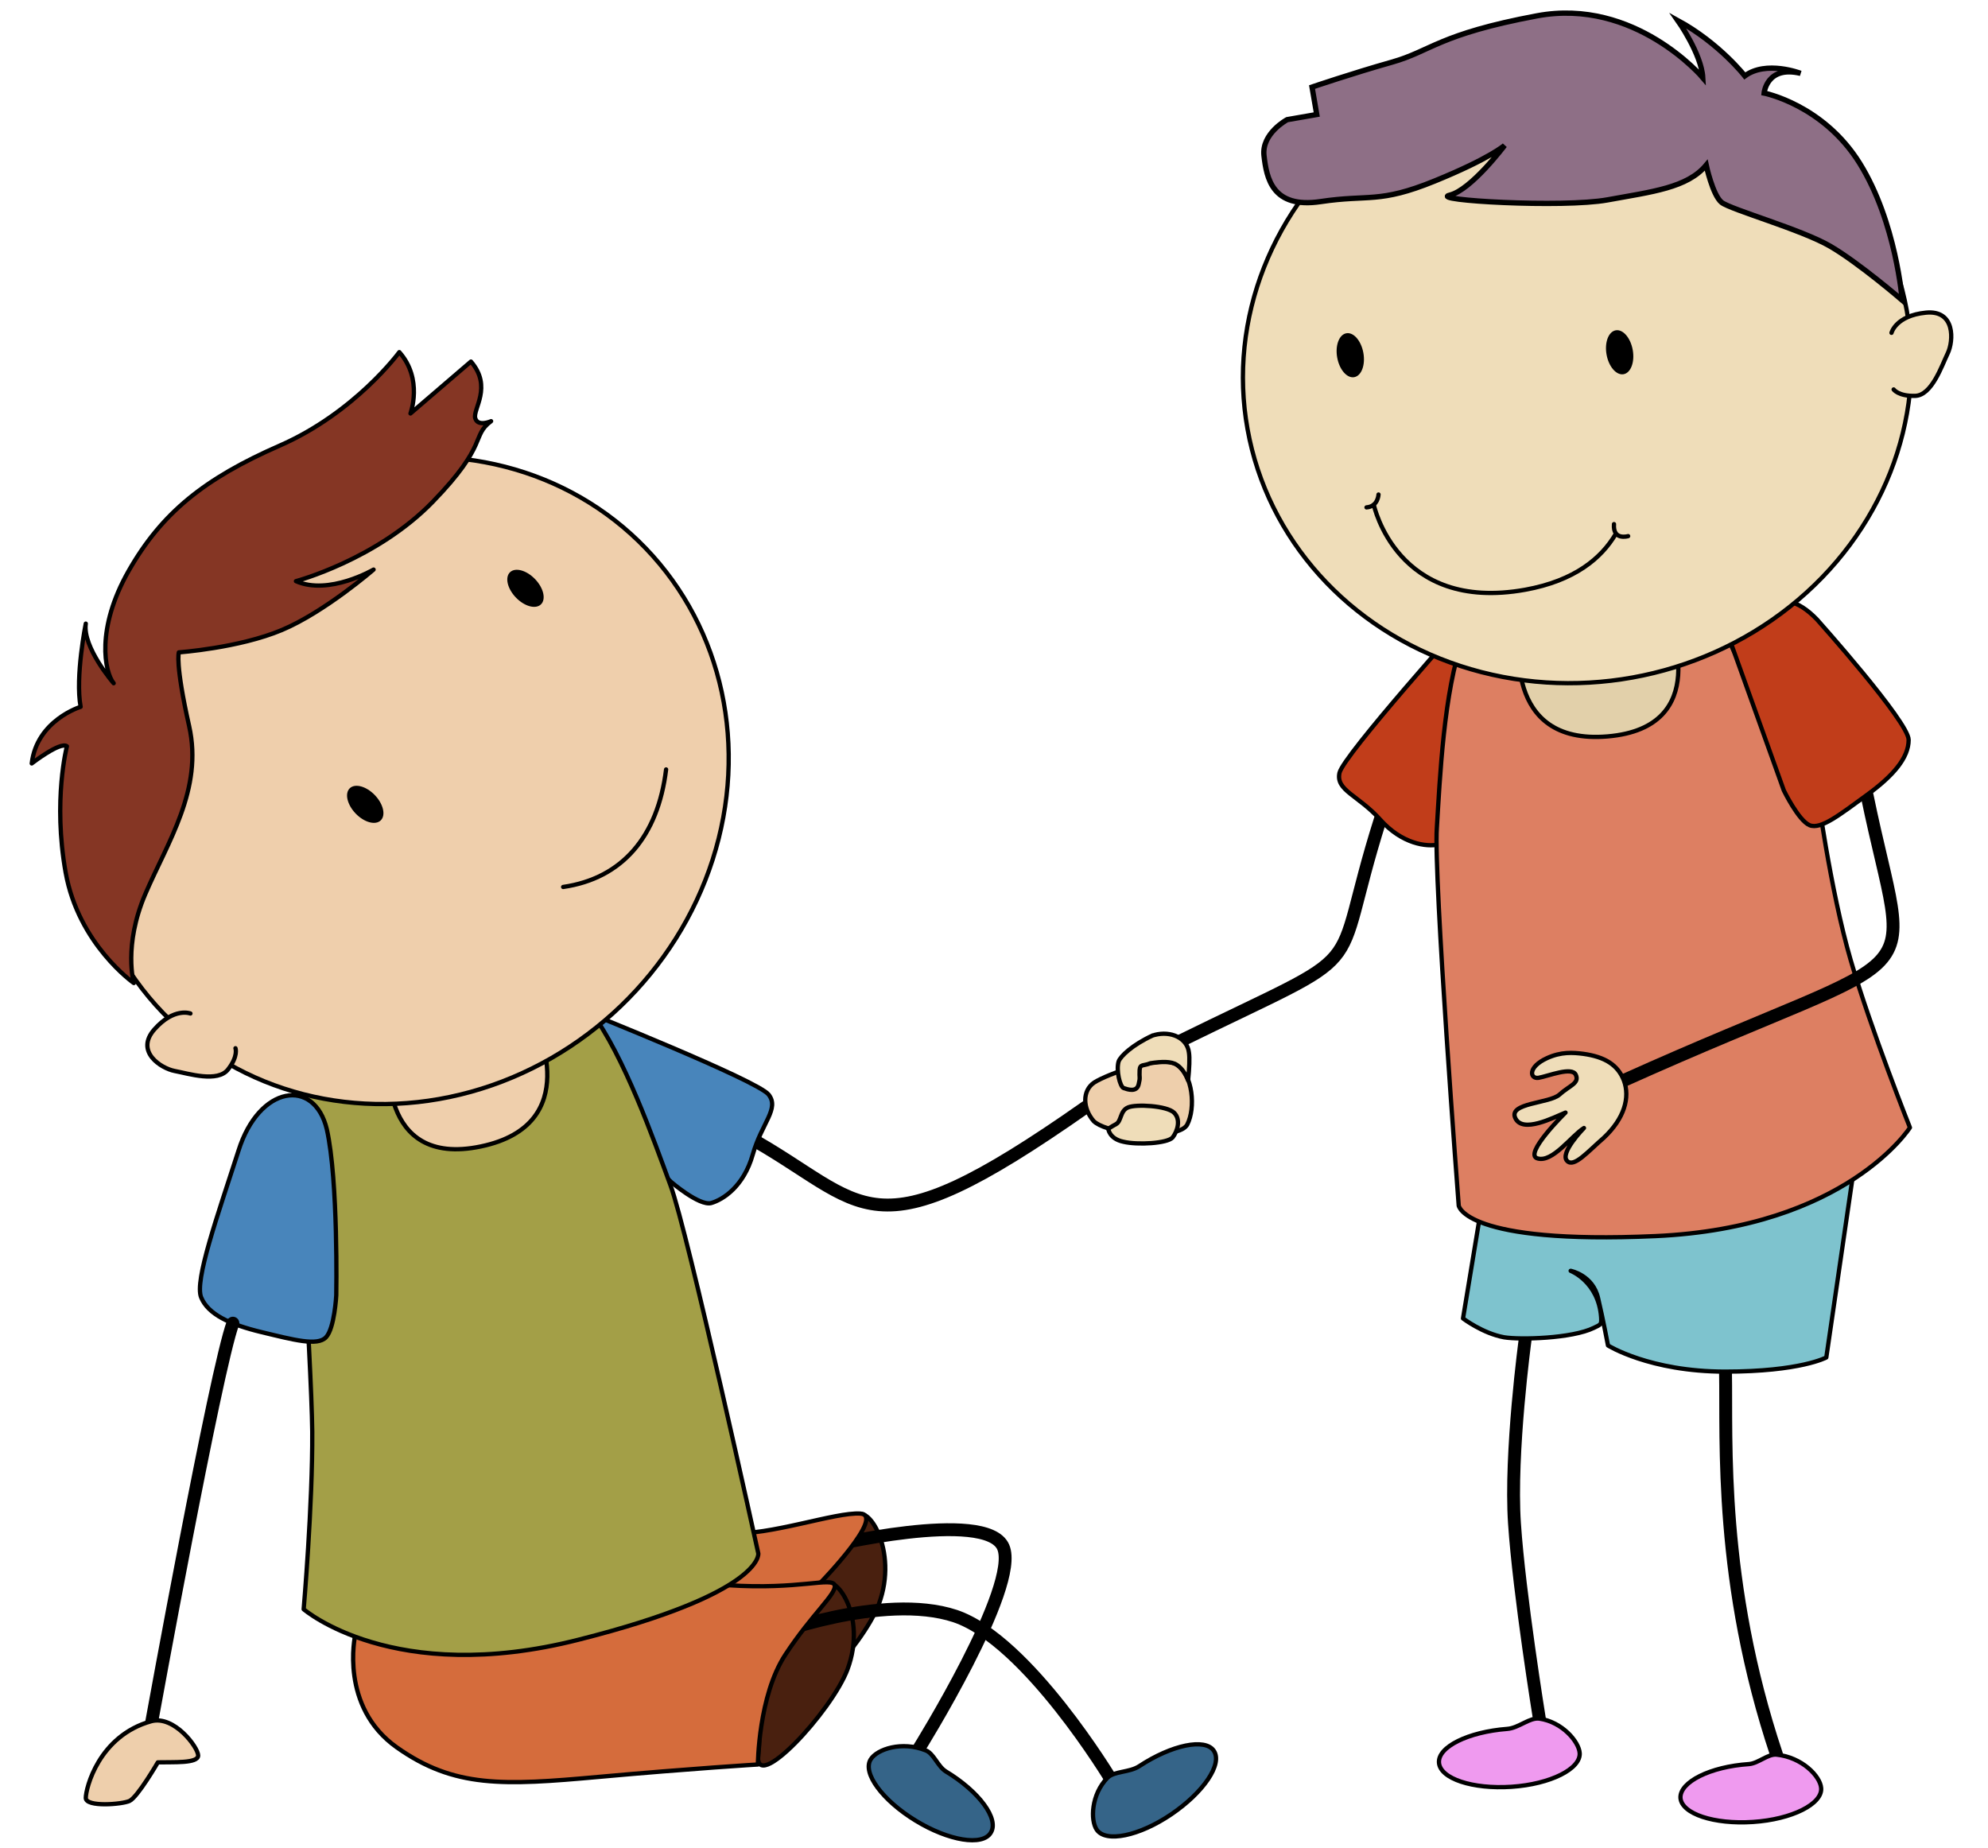 <?xml version="1.0" encoding="utf-8"?>
<!-- Generator: Adobe Illustrator 27.9.4, SVG Export Plug-In . SVG Version: 9.03 Build 54784)  -->
<svg version="1.1" xmlns="http://www.w3.org/2000/svg" xmlns:xlink="http://www.w3.org/1999/xlink" x="0px" y="0px"
	 viewBox="0 0 463.5 430.9" style="enable-background:new 0 0 463.5 430.9;" xml:space="preserve">
<g id="Layer_2">
</g>
<g id="svg">
	<path style="fill:#49200F;stroke:#000000;stroke-linecap:round;stroke-linejoin:round;stroke-miterlimit:10;" d="M199.5,353.8
		c2.5-3.9,10.1,7.6,5.4,20.2c-3.7,9.9-22,29.5-20.8,19.8C185.3,384.1,182.9,380.1,199.5,353.8z"/>
	<path style="fill:#49200F;stroke:#000000;stroke-linecap:round;stroke-linejoin:round;stroke-miterlimit:10;" d="M192.2,369.5
		c2.3-2.9,10.1,7.1,5.4,19.7c-3.7,9.9-22,29.5-20.8,19.8C178.1,399.2,172.8,393.8,192.2,369.5z"/>
	<path style="fill:none;stroke:#000000;stroke-width:3;stroke-linecap:round;stroke-linejoin:round;stroke-miterlimit:10;" d="
		M321.8,191.1c-12.3,38.9,0,28.7-47.4,52"/>
	<path style="fill:none;stroke:#000000;stroke-width:3;stroke-linecap:round;stroke-linejoin:round;stroke-miterlimit:10;" d="
		M402.3,319.8c0.3,16.3-1.6,48.9,11.9,89.3"/>
	<path style="fill:none;stroke:#000000;stroke-width:3;stroke-linecap:round;stroke-linejoin:round;stroke-miterlimit:10;" d="
		M355.6,312.2c0,0-3.6,26.5-2.5,43s5.8,45.5,5.8,45.5"/>
	<path style="fill:#EF9AEF;stroke:#000000;stroke-miterlimit:10;" d="M391.8,419.2c0.3,3.7,7.8,6.2,16.9,5.6s16.2-4.2,15.9-7.9
		c-0.2-2.8-4.5-7.2-10.4-7.8c-2-0.2-4.2,2-6.4,2.2C398.7,411.9,391.6,415.5,391.8,419.2z"/>
	<path style="fill:#EF9AEF;stroke:#000000;stroke-miterlimit:10;" d="M335.5,411c0.3,3.7,7.8,6.2,16.9,5.6
		c9.1-0.6,16.2-4.2,15.9-7.9c-0.2-2.6-4-7.2-9.4-8c-2.3-0.3-4.8,2.2-7.5,2.4C342.3,403.8,335.2,407.3,335.5,411z"/>
	
		<rect x="351.9" y="143.6" transform="matrix(-1 4.492838e-11 -4.492838e-11 -1 760.076 334.765)" style="fill:#E2D0AA;stroke:#000000;stroke-linecap:round;stroke-linejoin:round;stroke-miterlimit:10;" width="56.4" height="47.5"/>
	<path style="fill:#7EC3CE;stroke:#000000;stroke-linecap:round;stroke-linejoin:round;stroke-miterlimit:10;" d="M434.3,258.3
		l-8.5,58.2c0,0-6,3.3-23.6,3.3s-27.3-6.1-27.3-6.1s-1.1-5.9-2.3-11c-1.2-5.4-6.4-6.4-6.4-6.4s6.5,2.5,7.1,10.8
		c0.1,1.7,0,1.7-1.7,2.5c-5.1,2.5-17.2,2.8-20.9,2.2c-5-0.9-9.6-4.4-9.6-4.4l3.7-22.4"/>
	<path style="fill:#C13D1A;stroke:#000000;stroke-linecap:round;stroke-linejoin:round;stroke-miterlimit:10;" d="M342.4,143.6
		c0,0-29.2,32.5-30.1,36.6s4.4,5.2,9.5,10.9c5.1,5.7,10.8,6.4,13.6,5.8c2.8-0.6,6.2-8.5,6.2-8.5l13.9-39.4L342.4,143.6z"/>
	<path style="fill:#DD7F62;stroke:#000000;stroke-linecap:round;stroke-linejoin:round;stroke-miterlimit:10;" d="M402.4,147.9
		c0,0,6.6,14.5,11.5,21c4.9,6.5,9.6,14.4,9.6,14.4s3.2,24.2,8,40.6c4.8,16.4,13.8,39,13.8,39s-14.8,23.3-59.3,25.3
		s-45.9-7.1-45.9-7.1s-5.9-76.8-5.1-88.1c0.7-11.3,1.6-31.9,6.1-44.1l13.3-1.1c0,0-4.4,26,20.4,23.9s14.3-26.8,14.3-26.8
		L402.4,147.9z"/>
	<path style="fill:none;stroke:#000000;stroke-width:3;stroke-linecap:round;stroke-linejoin:round;stroke-miterlimit:10;" d="
		M435.3,185.4c9.8,47.7,17.1,33.3-56.7,66.5"/>
	<path style="fill:#EFDDB9;stroke:#000000;stroke-linecap:round;stroke-linejoin:round;stroke-miterlimit:10;" d="M378.6,251.9
		c-1.4-3.6-4.4-5.5-9.5-6.2c-2.4-0.3-5.1-0.5-8.4,1c-4.6,2.1-4,4.9-2,4.6c2.3-0.4,7.8-2.7,8.7-0.7s-1.5,2.5-3.8,4.6
		s-12,1.9-10.3,5.5c1.7,3.6,8.8-0.1,11.7-1.3c0,0-10,9.8-6.5,10.7c3.5,1,7.9-5.3,10.8-7.1c0,0-5.8,5.9-3.9,7.7
		c1.6,1.6,4.9-2.3,8.5-5.4C378.7,260.8,380.1,255.9,378.6,251.9z"/>
	<path style="fill:#C13D1A;stroke:#000000;stroke-linecap:round;stroke-linejoin:round;stroke-miterlimit:10;" d="M423.6,144.4
		c0,0,21.4,23.9,21.4,28.1c0,4.2-3.6,8.4-9.8,12.9s-10.7,8.1-13.3,7c-2.6-1.1-6-8.1-6-8.1l-13.1-36.5
		C408.9,143.9,414.2,134.7,423.6,144.4z"/>
	<g>
		
			<ellipse transform="matrix(0.984 -0.177 0.177 0.984 -9.442 66.611)" style="fill:#EFDDB9;stroke:#000000;stroke-linecap:round;stroke-linejoin:round;stroke-miterlimit:10;" cx="367.8" cy="86.1" rx="78.1" ry="72.9"/>
		<path style="fill:#EFDDB9;stroke:#000000;stroke-linecap:round;stroke-linejoin:round;stroke-miterlimit:10;" d="M441,77.6
			c0,0,1-4,8-4.7c6.9-0.7,6.5,6.6,5.1,9.5s-3.7,9.8-7.6,9.9s-5-1.5-5-1.5"/>
		<ellipse transform="matrix(0.984 -0.177 0.177 0.984 -8.552 68.297)" cx="377.7" cy="82" rx="3.1" ry="5.2"/>
		<ellipse transform="matrix(0.984 -0.177 0.177 0.984 -9.682 57.181)" cx="314.9" cy="82.7" rx="3.1" ry="5.2"/>
		<path style="fill:none;stroke:#000000;stroke-linecap:round;stroke-linejoin:round;stroke-miterlimit:10;" d="M376.7,124.5
			c-3.3,5.6-9.5,10.9-21.1,13c-30,5.4-35.3-19.8-35.3-19.8"/>
		<path style="fill:none;stroke:#000000;stroke-linecap:round;stroke-linejoin:round;stroke-miterlimit:10;" d="M321.4,115.3
			c0,0-0.1,2.8-2.8,3"/>
		<path style="fill:none;stroke:#000000;stroke-linecap:round;stroke-linejoin:round;stroke-miterlimit:10;" d="M379.6,125
			c0,0-3.6,1.1-3.3-2.8"/>
		<path style="fill:#8E6F86;stroke:#000000;stroke-width:1.24;stroke-miterlimit:10;" d="M305.9,20.3l1.1,6.4l-6.9,1.2
			c0,0-6,3.2-5.4,8.4c0.6,5.2,1.9,12.4,13.2,10.7c11.3-1.7,13.6,0.5,26.6-4.8s16.3-8.3,16.3-8.3s-7.8,10.4-12.8,11.6
			c-5,1.2,26.4,3,36.8,1.1s18.6-2.8,23-8.1c0,0,1.5,7,3.6,8.7c2.2,1.7,18.6,6.3,25.3,10.2s16.8,12.6,16.8,12.6s-1.4-18.2-9.9-31.9
			c-8.5-13.7-22.3-16.4-22.3-16.4s0.6-6.5,8.5-4.6c0,0-8-3.1-13,0.6c0,0-5.9-7.6-15.6-12.9c0,0,5.5,7.8,5.8,13.3
			c0,0-15.8-18.7-38.7-14.4c-22.9,4.3-24.6,8.2-33.8,10.8S305.9,20.3,305.9,20.3z"/>
	</g>
	<path style="fill:none;stroke:#000000;stroke-width:3;stroke-linecap:round;stroke-linejoin:round;stroke-miterlimit:10;" d="
		M192.2,360.7c0,0,37.7-9.1,41.7,0c4,9.1-19.8,47.2-19.8,47.2"/>
	<path style="fill:none;stroke:#000000;stroke-width:3;stroke-linecap:round;stroke-linejoin:round;stroke-miterlimit:10;" d="
		M178.9,381.5c0,0,26.9-10.3,43.8-4.7c16.9,5.7,36.4,38.2,36.4,38.2"/>
	<path style="fill:none;stroke:#000000;stroke-width:3;stroke-linecap:round;stroke-linejoin:round;stroke-miterlimit:10;" d="
		M173.9,264.8c28.6,15.7,27.9,29.4,79.3-6.7"/>
	<path style="fill:#D56C3C;stroke:#000000;stroke-linecap:round;stroke-linejoin:round;stroke-miterlimit:10;" d="M191.4,368.9
		c0,0,15.1-15.6,9.2-16c-5.8-0.4-21.2,5.2-30.6,4.6s-5.9,9.1-5.9,9.1l-0.6,1.7l14.9,5.4L191.4,368.9z"/>
	<path style="fill:#D56C3C;stroke:#000000;stroke-linecap:round;stroke-linejoin:round;stroke-miterlimit:10;" d="M82.8,381.3
		c0,0-3.7,16.6,9.7,26.1s24.9,8.9,47,6.9s37.2-2.9,37.2-2.9s0.1-16,6.4-25.6c6.3-9.6,12-14.2,11.5-16.2c-0.6-2-8.3,1.1-24.8,0
		c-16.5-1.1-49.4-8.8-49.4-8.8L82.8,381.3z"/>
	
		<rect x="81.5" y="238.6" transform="matrix(0.979 -0.205 0.205 0.979 -51.454 28.043)" style="fill:#EFCFAC;stroke:#000000;stroke-linecap:round;stroke-linejoin:round;stroke-miterlimit:10;" width="56.4" height="47.5"/>
	<path style="fill:#4885BB;stroke:#000000;stroke-linecap:round;stroke-linejoin:round;stroke-miterlimit:10;" d="M136,235.7
		c0,0,40.6,16.2,43.2,19.5c2.6,3.3-1.6,6.6-3.7,14c-2.1,7.4-6.9,10.5-9.7,11.3c-2.8,0.7-9.3-4.9-9.3-4.9l-30-29.2L136,235.7z"/>
	<path style="fill:#A39F47;stroke:#000000;stroke-linecap:round;stroke-linejoin:round;stroke-miterlimit:10;" d="M78.7,252.5
		l-10.2,2.1c0,0,4.1,62.1,4.3,79.2c0.1,17.1-2,41.4-2,41.4s20.9,18.1,64.1,7.1c43.2-10.9,41.9-20.1,41.9-20.1s-16.5-75.3-20.5-85.9
		c-3.9-10.6-10.8-30.1-18.5-40.4l-13,2.7c0,0,11.7,23.6-12.7,28.7c-24.4,5.1-21.4-21.6-21.4-21.6L78.7,252.5z"/>
	
		<ellipse transform="matrix(0.721 -0.693 0.693 0.721 -99.798 116.029)" style="fill:#EFCFAC;stroke:#000000;stroke-linecap:round;stroke-linejoin:round;stroke-miterlimit:10;" cx="94.2" cy="182" rx="78.1" ry="72.9"/>
	<path style="fill:#EFCFAC;stroke:#000000;stroke-linecap:round;stroke-linejoin:round;stroke-miterlimit:10;" d="M44.4,236.3
		c0,0-3.8-1.5-8.4,3.7c-4.6,5.2,1.6,9.1,4.7,9.7c3.2,0.6,10.1,2.8,12.5-0.4c2.4-3.1,1.7-4.9,1.7-4.9"/>
	<ellipse transform="matrix(0.721 -0.693 0.693 0.721 -106.207 111.248)" cx="85.1" cy="187.6" rx="3.1" ry="5.2"/>
	<ellipse transform="matrix(0.721 -0.693 0.693 0.721 -60.888 123.14)" cx="122.5" cy="137.2" rx="3.1" ry="5.2"/>
	<path style="fill:#853624;stroke:#000000;stroke-linecap:round;stroke-linejoin:round;stroke-miterlimit:10;" d="M31.2,229.2
		c0,0-2.5-8.7,2.7-20.8s13.5-24.4,10.2-39.1c-3.3-14.7-2.4-17.2-2.4-17.2s14-1,24-5.2c10-4.2,21.4-14.1,21.4-14.1
		s-10.4,6.1-18.1,2.7c0,0,18.8-5,31.9-18.5s8.9-15.3,13.6-18.8c0,0-3.1,1.4-3.7-0.7c-0.6-2.1,4.1-7.3-1-13.2L95.7,96.4
		c0,0,3-8-2.6-14.3c0,0-10.3,14.1-27.9,21.8S37.7,119.6,30,133.1s-5.6,23.6-3.5,26.2c0,0-7.3-8.4-6.5-13.9c0,0-2.5,12.4-1.2,19.4
		c0,0-10.2,3.1-11.4,13.2c0,0,6.7-5.2,8.2-4c0,0-3.3,12.6-0.3,29.4S31.2,229.2,31.2,229.2z"/>
	<path style="fill:#4885BB;stroke:#000000;stroke-linecap:round;stroke-linejoin:round;stroke-miterlimit:10;" d="M55.6,268.3
		c-4.9,15.2-10.3,30.3-8.7,34.2c1.6,3.9,6.6,6.3,14.1,8.1c7.5,1.8,13,3.3,15,1.2c2-2.1,2.4-9.8,2.4-9.8s0.5-26.7-2.2-38.7
		C73.3,251.2,60.4,253,55.6,268.3z"/>
	<path style="fill:none;stroke:#000000;stroke-width:3;stroke-linecap:round;stroke-linejoin:round;stroke-miterlimit:10;" d="
		M54.3,308.5c-4,10.8-18.9,92.8-18.9,92.8"/>
	<path style="fill:#356488;stroke:#000000;stroke-miterlimit:10;" d="M231,427.3c-1.9,3.2-9.8,1.9-17.5-2.8
		c-7.7-4.7-12.5-11.1-10.5-14.3c1.5-2.4,7.3-4.3,12.8-2.1c1.9,0.7,2.8,3.7,4.7,4.9C228.3,417.7,233,424.1,231,427.3z"/>
	<path style="fill:#356488;stroke:#000000;stroke-miterlimit:10;" d="M283,408.2c2.1,3.1-2.4,9.7-9.9,14.8s-15.3,6.7-17.4,3.6
		c-1.5-2.2-1.3-8.2,2.5-12.1c1.6-1.6,5.1-1.2,7.4-2.7C273.2,406.8,281,405.2,283,408.2z"/>
	<path style="fill:#EECFAC;stroke:#000000;stroke-linecap:round;stroke-linejoin:round;stroke-miterlimit:10;" d="M35.3,401.3
		c5.3-1.4,10.9,6.1,10.9,8s-5.8,1.5-9.4,1.6c0,0-4.7,8.1-6.6,9c-1.7,0.8-10.2,1.5-10.2-0.7S23,404.7,35.3,401.3z"/>
	<g>
		<path style="fill:#EECFAC;stroke:#000000;stroke-linecap:round;stroke-linejoin:round;stroke-miterlimit:10;" d="M255,261.4
			c0.6,0.6,1.8,1.2,3.4,1.7c5.9,1.8,16.8,2.1,18.4-0.9c2-3.9,1.3-11.6-2.4-14c-3.7-2.4-16.4,2.3-19.3,4.2
			C252.3,254.3,252.4,258.4,255,261.4z"/>
		<path style="fill:#EFDDB9;stroke:#000000;stroke-linecap:round;stroke-linejoin:round;stroke-miterlimit:10;" d="M273.7,259.4
			c-1.7-1.6-8.8-2-10.7-1.2c-1.9,0.8-1.5,3.2-2.8,3.9c-1.3,0.7-1.8,1.1-1.8,1.1s0.2,2.3,3.5,3c3.3,0.8,10.3,0.4,11.5-1
			C274.5,263.8,275.4,261,273.7,259.4z"/>
		<g>
			<path style="fill:#EFDDB9;stroke:#000000;stroke-linecap:round;stroke-linejoin:round;stroke-miterlimit:10;" d="M265.7,249.5
				c0.1-1.5,0.9-0.9,2.5-1.6c2.6-0.4,4.9-0.5,6.2,0.4c1.2,0.8,2,2.1,2.6,3.6c0.3-2.8,0.4-5.3,0.2-6.5c-0.4-3.4-4.2-5.1-8-4.1
				c-0.1,0-0.2,0.1-0.3,0.1l0,0c0,0,0,0,0,0c0,0-0.1,0-0.1,0c-4.8,2.2-7.6,4.9-8,6.1c-0.6,2,0.3,5.9,1.2,6.2c0.9,0.3,3.1,1.1,3.5-1
				C265.9,251.1,265.6,251.4,265.7,249.5z"/>
		</g>
	</g>
	<path style="fill:none;stroke:#000000;stroke-linecap:round;stroke-linejoin:round;stroke-miterlimit:10;" d="M131.3,206.8
		c13.8-2,22.1-11.8,24-27.4"/>
</g>
</svg>
